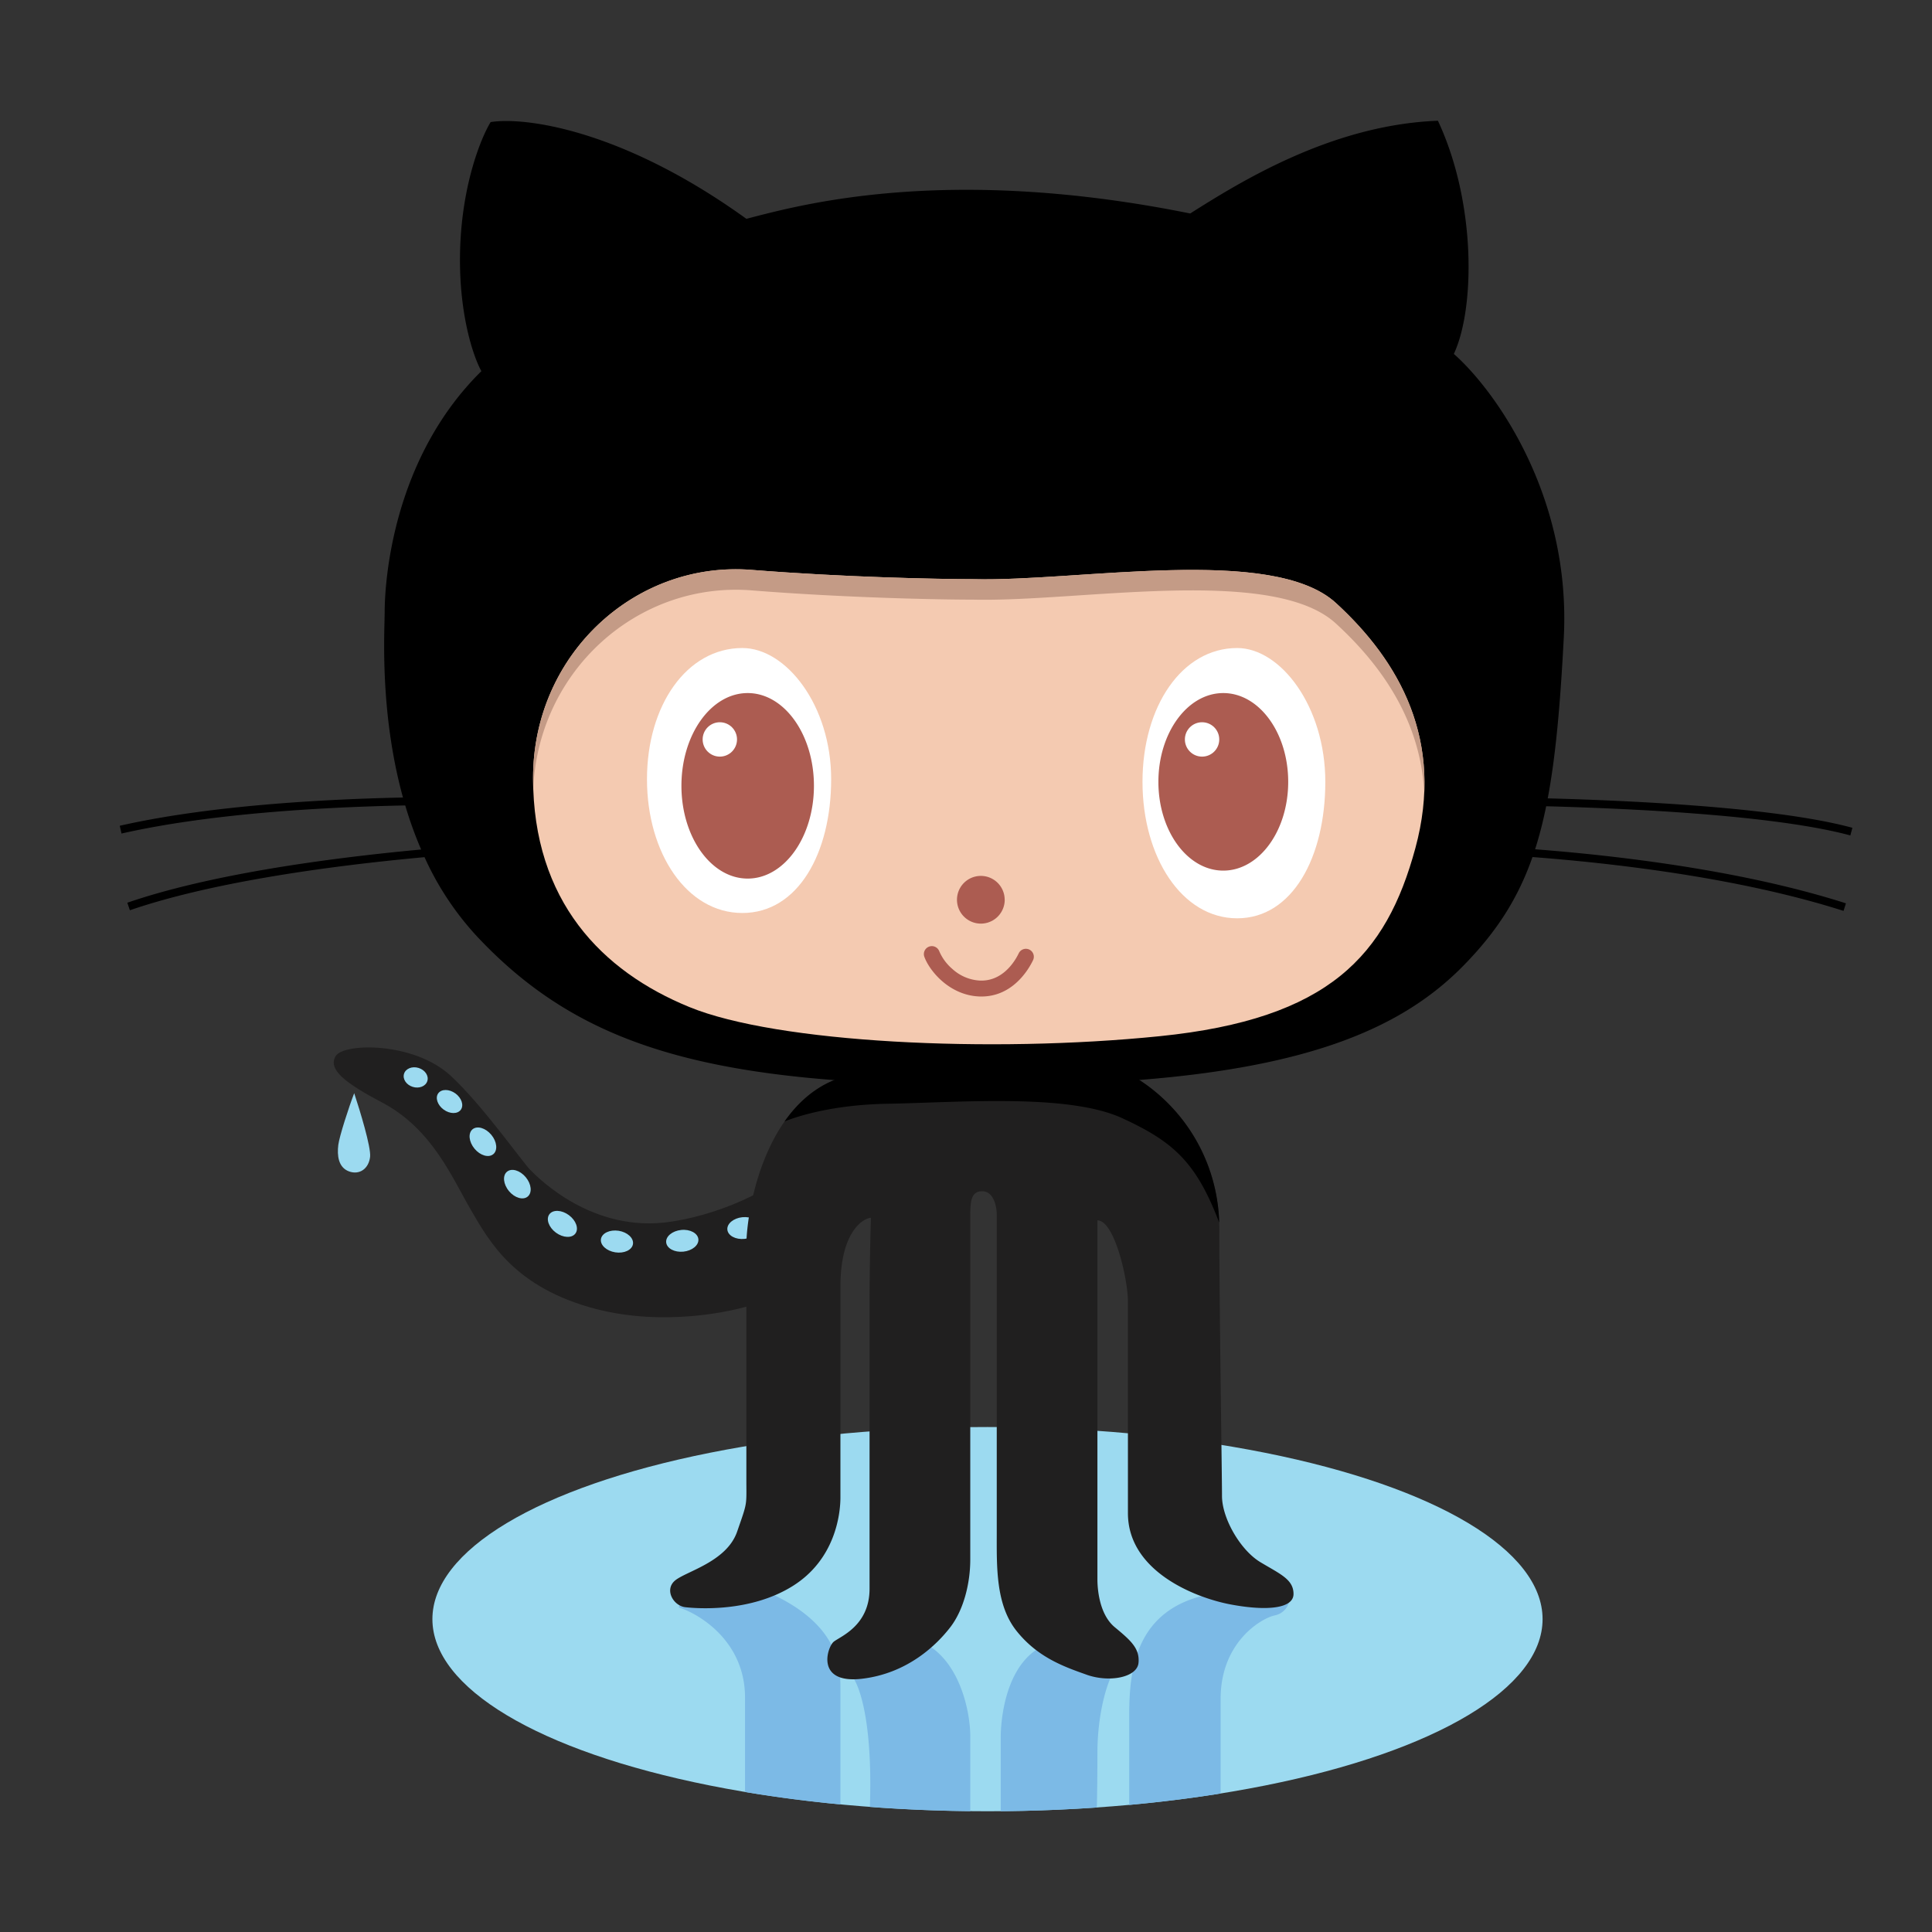 <svg
  xmlns="http://www.w3.org/2000/svg"
  width="48"
  height="48"
  viewBox="0 0 48 48"
>
  <rect x="0" y="0" width="48" height="48" fill="#333333" stroke="none"/>
  <ellipse cx="24.534" cy="40.227" fill="#9CDAF0" rx="13.791" ry="4.773" />
  <path
    fill="#7CBAE6"
    d="M20.88 44.83a33.15 33.15 0 01-2.37-.308v-2.348c0-1.37-1.097-2.063-1.646-2.238.12-.395.724-1.027 2.173-.395 1.81.79 1.843 1.843 1.843 2.403v2.887zM24.106 44.998a39.03 39.03 0 01-2.494-.105c.075-2.166-.277-3.087-.469-3.279.22-.416.863-1.171 1.679-.855 1.02.395 1.284 1.777 1.284 2.37v1.869zM27.25 44.907a39.23 39.23 0 01-2.387.092V43.16c0-.526.164-2.106 1.35-2.37.947-.21 1.316.505 1.382.89-.11.23-.33.928-.33 1.876 0 .531-.006.998-.014 1.35zM30.327 44.56c-.726.116-1.485.211-2.272.283v-2.208c0-1.12.132-2.666 2.008-3.028 1.501-.29 1.942-.033 1.975.131a.457.457 0 01-.362.395c-.329.066-1.35.659-1.35 2.074v2.353z"
  />
  <path
    fill="#201F1F"
    d="M14.823 32.525c1.633.421 3.314.088 3.95-.132l1.02-3.39c-.394.351-1.573 1.113-3.126 1.35-1.942.296-3.292-1.087-3.49-1.284-.197-.197-1.183-1.602-1.974-2.337-.922-.856-2.666-.823-2.864-.494-.197.33.226.665 1.152 1.152 1.25.659 1.745 1.877 2.206 2.666.46.79 1.086 1.942 3.126 2.47z"
  />
  <path
    fill="#9CDAF0"
    fill-rule="evenodd"
    d="M10.617 26.858c-.04.13-.203.195-.363.145-.16-.05-.256-.195-.216-.325.04-.13.203-.195.363-.145.16.05.257.195.216.325zm-2.212 1.586c.026-.21.263-.944.395-1.284.142.428.421 1.343.395 1.58-.033.296-.264.46-.527.362-.263-.099-.296-.395-.263-.658zm2.618-.876c.155.112.345.114.426.003.08-.11.02-.292-.134-.405-.155-.112-.346-.114-.427-.003-.08.11-.02.292.135.405zm1.232 1.107c-.114.096-.323.035-.465-.135-.142-.17-.165-.387-.05-.483.115-.095.323-.035.466.136.142.17.164.386.05.482zm.39.918c.143.17.351.231.466.135.115-.096.093-.311-.05-.482-.142-.17-.35-.231-.465-.135-.115.095-.093.311.05.482zm1.651 1.053c-.089.12-.305.11-.484-.021-.179-.132-.252-.337-.163-.457s.306-.11.484.021c.179.132.252.337.163.457zm.99.468c.22.034.417-.058.44-.206.022-.148-.137-.295-.356-.33-.22-.033-.416.059-.44.207-.022.147.137.295.357.329zm2.065-.327c.015.148-.152.287-.373.31-.22.022-.412-.08-.427-.23-.015-.148.152-.287.373-.309.22-.023.412.08.427.229zm1.147-.007c.221-.023.388-.161.373-.31-.015-.149-.206-.251-.427-.229-.221.023-.388.162-.373.31.015.149.206.251.427.229z"
    clip-rule="evenodd"
  />
  <path
    fill="#201F1F"
    d="M20.88 31.965c0-1.29.505-1.678.757-1.711a89.846 89.846 0 00-.033 1.942v7.274c0 .922-.724 1.185-.889 1.317-.164.132-.46 1.053.692.922 1.151-.132 1.876-.856 2.205-1.284.329-.428.494-1.086.494-1.679v-8.558c0-.362.032-.592.296-.592.263 0 .362.329.362.592v7.867c0 .856-.033 1.81.494 2.468.524.656 1.18.887 1.737 1.084l.007.003c.56.197 1.25.066 1.284-.297.033-.362-.198-.56-.593-.888-.395-.33-.428-.988-.428-1.185v-8.92c.428 0 .758 1.48.758 2.008v5.266c0 1.448 1.678 2.107 2.567 2.271.889.165 1.547.099 1.547-.263s-.33-.494-.823-.79c-.494-.296-.954-1.086-.954-1.646 0-.56-.066-4.575-.066-6.616 0-2.04-1.251-3.324-2.206-3.85-.954-.528-4.772-.429-6.912 0-2.14.427-2.633 3.356-2.633 4.245v5.793c0 .691.033.56-.23 1.317-.264.757-1.284.987-1.548 1.218-.263.23-.032.625.264.658.296.033 1.613.132 2.666-.527 1.053-.658 1.185-1.777 1.185-2.205v-5.233z"
  />
  <path
    fill="#000"
    d="M19.493 27.862c.432-.174 1.318-.417 2.539-.439.31-.005.646-.017.996-.029 1.699-.057 3.744-.127 4.863.391 1.252.58 1.824 1.076 2.4 2.59a4.371 4.371 0 00-2.203-3.676c-.954-.527-4.773-.428-6.912 0-.744.149-1.289.6-1.683 1.163z"
  />
  <path
    fill="#000"
    fill-rule="evenodd"
    d="M11.433 6.16c-.053 1.606.33 2.71.527 3.061-2.238 2.205-2.403 5.3-2.403 5.99l-.004.215c-.017.697-.062 2.5.459 4.388-2.291.049-4.969.232-7.037.702l.044.193c2.068-.47 4.756-.652 7.049-.698.108.365.239.733.395 1.095-2.445.226-5.305.635-7.3 1.322l.064.187c1.994-.686 4.871-1.095 7.32-1.319a7.353 7.353 0 001.314 1.98c2.633 2.798 5.892 3.686 12.738 3.686 6.847 0 9.908-1.086 11.751-2.962.818-.832 1.357-1.658 1.724-2.707 2.407.184 5.343.576 7.728 1.338l.06-.188c-2.386-.763-5.314-1.157-7.723-1.343.106-.332.197-.686.275-1.069.684.018 1.399.045 2.112.081 2.106.108 4.192.305 5.445.644l.051-.19c-1.275-.346-3.38-.543-5.486-.651a86.178 86.178 0 00-2.083-.08c.201-1.066.313-2.354.399-3.998.184-3.555-1.745-6.177-2.732-7.044.526-1.119.56-3.752-.395-5.793-2.633.099-4.905 1.514-6.155 2.304-5.88-1.188-9.472-.267-10.832.082a33.61 33.61 0 01-.195.05c-3.107-2.239-5.53-2.535-6.353-2.403-.23.373-.704 1.52-.757 3.127z"
    clip-rule="evenodd"
  />
  <path
    fill="#F4CAB1"
    d="M33.19 14.981c-1.58-1.448-6.385-.526-9.018-.592-.867 0-3.18-.046-5.497-.23-2.897-.231-5.431 2.106-5.431 5.167s1.711 4.806 3.884 5.694c2.172.89 7.471 1.152 11.684.724 4.214-.427 5.63-2.007 6.353-4.674.724-2.666-.395-4.64-1.975-6.089z"
  />
  <path
    fill="#C49B86"
    fill-rule="evenodd"
    d="M26.79 14.284c2.464-.16 5.265-.344 6.4.697 1.299 1.19 2.286 2.737 2.195 4.73-.083-1.75-1.009-3.134-2.195-4.22-1.135-1.042-3.936-.859-6.4-.698-.964.064-1.877.123-2.618.105-.867 0-3.18-.046-5.497-.23-2.824-.225-5.304 1.99-5.427 4.937a8 8 0 01-.004-.279c0-3.061 2.534-5.398 5.43-5.168 2.318.185 4.63.23 5.498.23.74.02 1.654-.04 2.618-.104z"
    clip-rule="evenodd"
  />
  <path
    fill="#fff"
    fill-rule="evenodd"
    d="M18.444 22.683c1.382 0 2.206-1.488 2.206-3.324 0-1.836-1.12-3.259-2.206-3.259-1.381 0-2.37 1.423-2.37 3.259 0 1.836.989 3.324 2.37 3.324zm12.294.132c1.371 0 2.189-1.518 2.189-3.39 0-1.874-1.111-3.325-2.19-3.325-1.371 0-2.352 1.451-2.352 3.324 0 1.873.98 3.391 2.352 3.391z"
    clip-rule="evenodd"
  />
  <path
    fill="#AC5C51"
    fill-rule="evenodd"
    d="M18.576 21.828c.909 0 1.646-1.032 1.646-2.305 0-1.272-.737-2.304-1.646-2.304-.91 0-1.646 1.032-1.646 2.304 0 1.273.737 2.305 1.646 2.305zm11.816-.198c.891 0 1.613-.987 1.613-2.205s-.722-2.206-1.613-2.206c-.89 0-1.612.988-1.612 2.206s.722 2.205 1.612 2.205zm-5.43.724a.592.592 0 11-1.186 0 .592.592 0 011.185 0zm-1.625 1.283a.197.197 0 10-.372.134c.062.172.215.407.439.602.226.198.54.368.924.384.786.031 1.2-.614 1.338-.902a.197.197 0 10-.356-.17c-.125.26-.435.699-.966.677a1.099 1.099 0 01-.68-.286 1.201 1.201 0 01-.327-.44z"
    clip-rule="evenodd"
  />
  <circle cx="17.884" cy="18.371" r=".427" fill="#fff" />
  <circle cx="29.865" cy="18.371" r=".427" fill="#fff" />
</svg>
